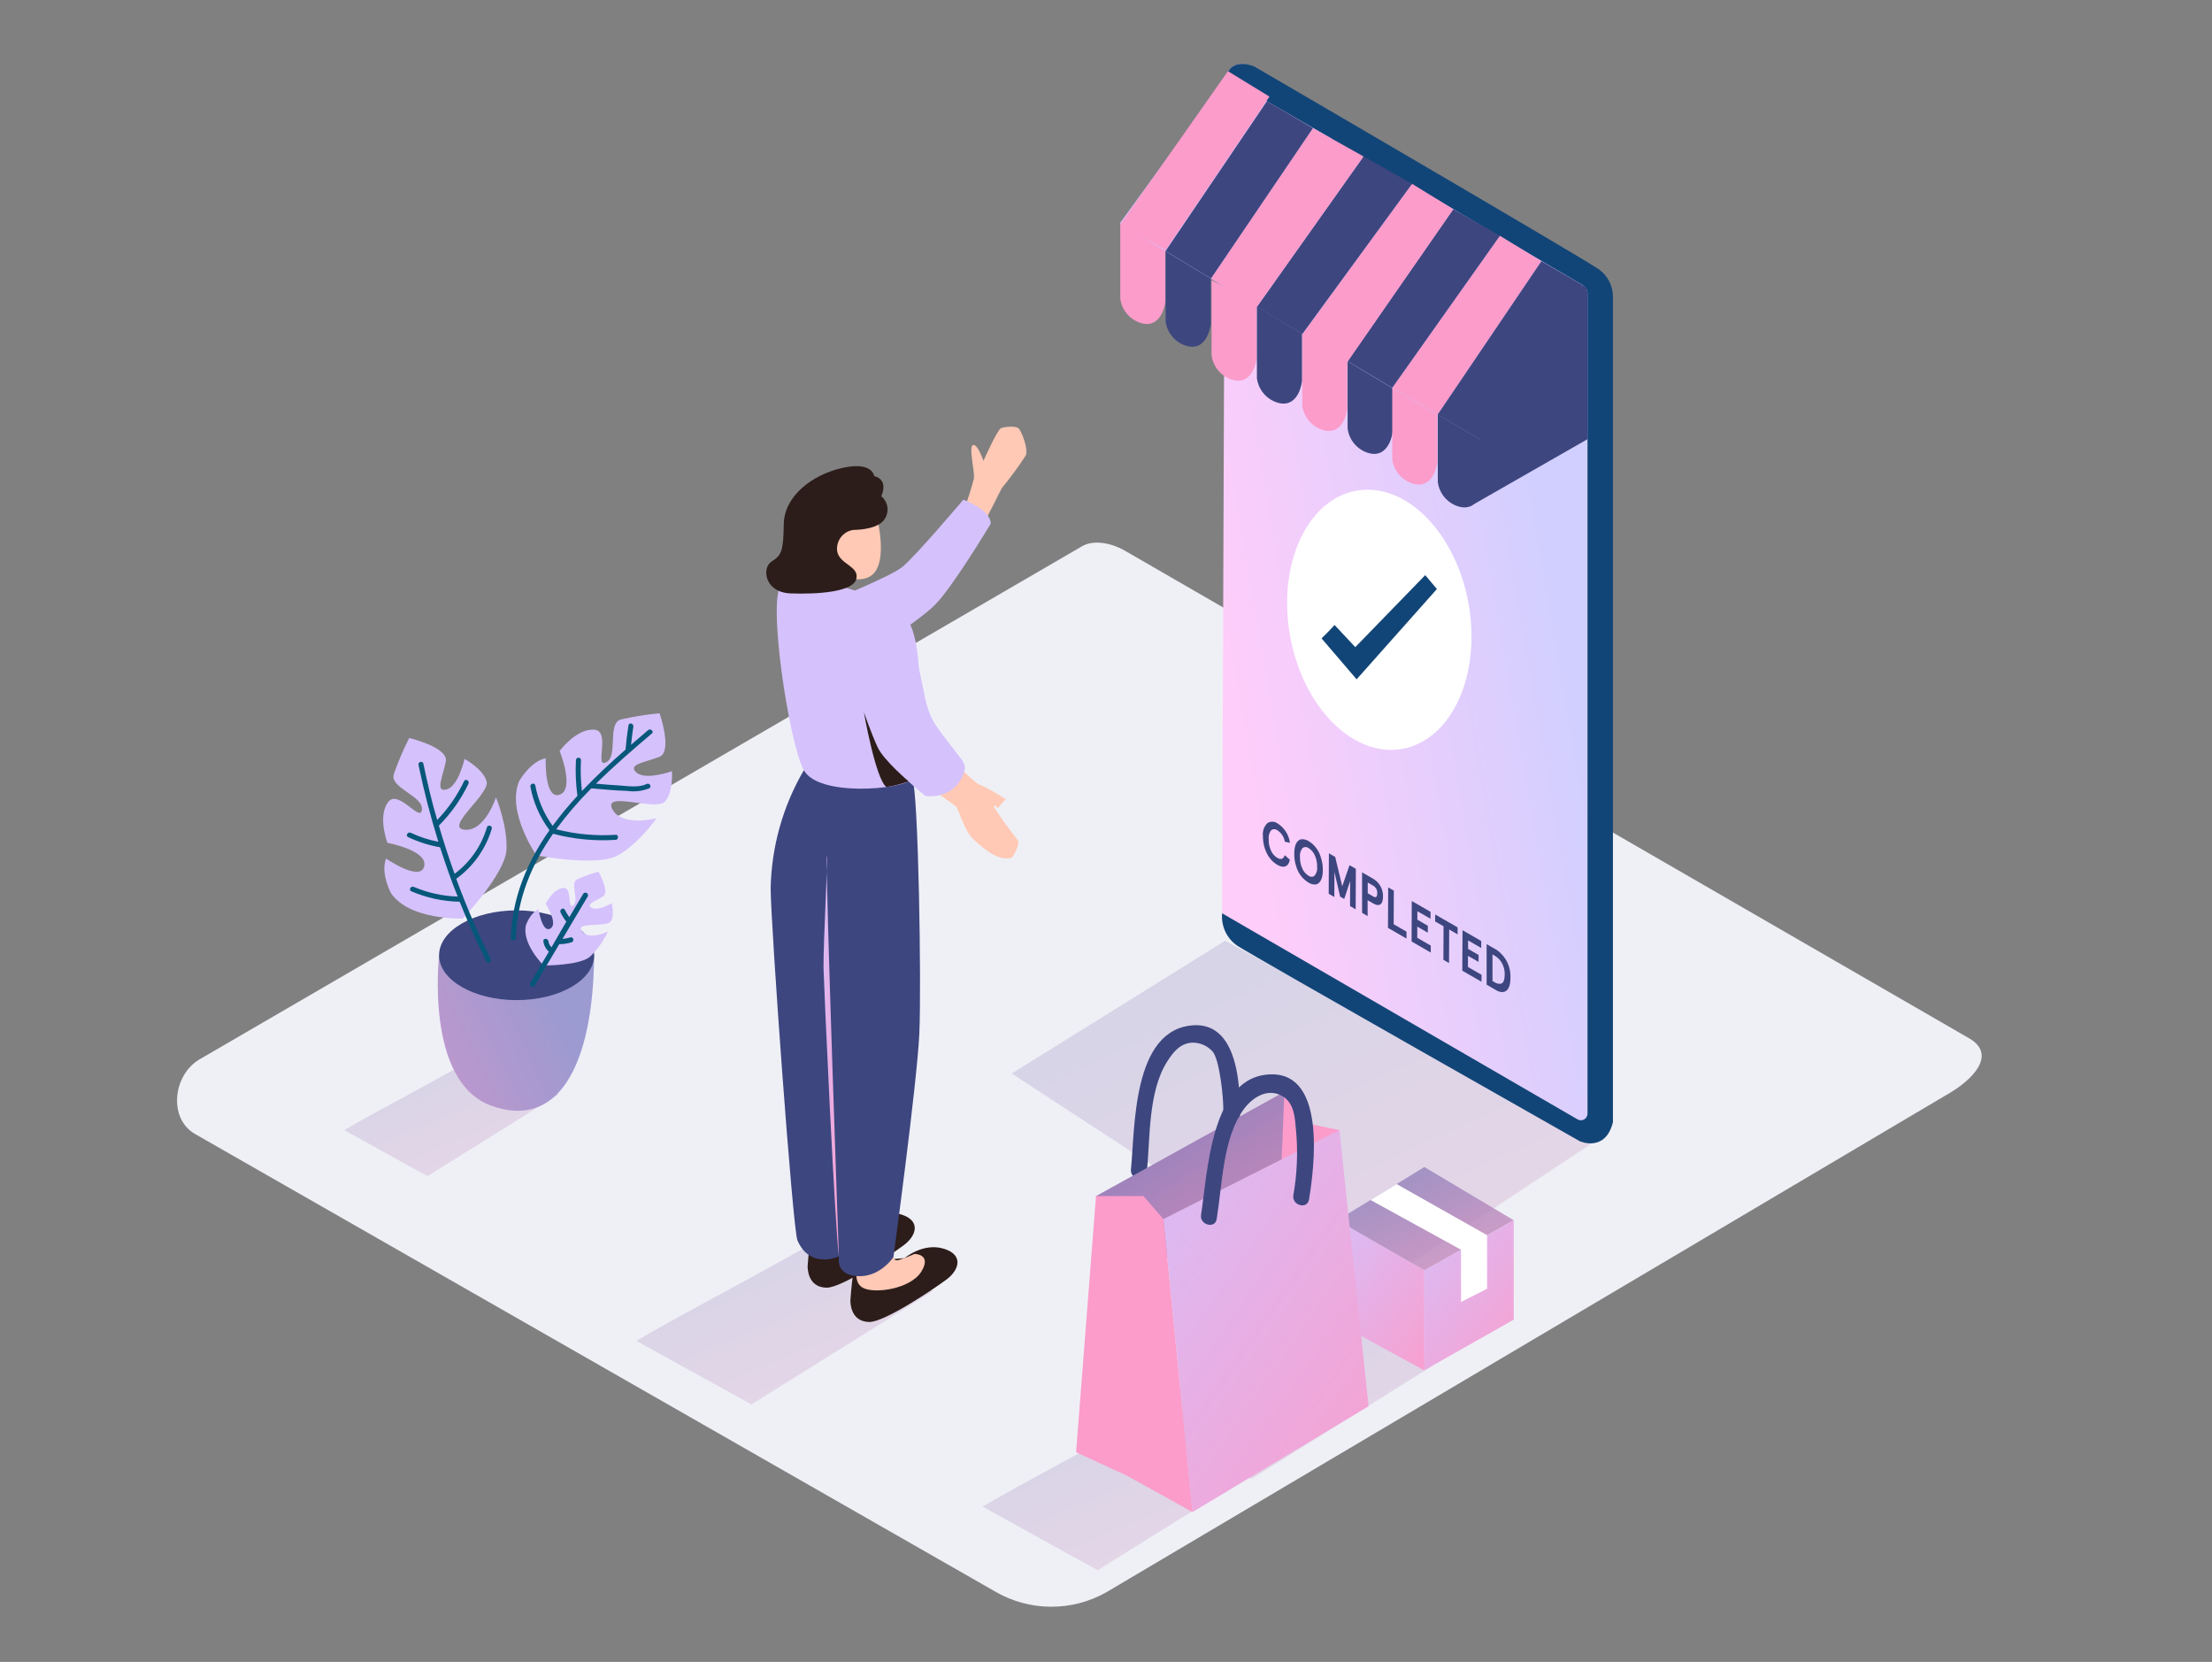 <svg width="438" height="329" viewBox="0 0 438 329" fill="none" xmlns="http://www.w3.org/2000/svg">
<rect x="0" y="0" width="438" height="329" fill="#808080" stroke="none"/>
<path d="M219 315.259L385.44 216.745C390.74 213.762 395.295 208.871 390.115 205.669L223.117 109.239C220.609 107.682 216.81 106.662 214.258 108.142L39.54 209.705C34.24 212.786 33.288 221.395 38.588 224.477L197.1 315.105C200.423 317.031 204.19 318.058 208.029 318.085C211.869 318.112 215.65 317.138 219 315.259Z" fill="#EFF0F6"/>
<path opacity="0.32" d="M162.739 245.039C150.617 252.113 138.145 258.418 125.991 265.437L148.789 278.038L184.737 255.589L162.739 245.039Z" fill="url(#paint0_linear)" fill-opacity="0.8"/>
<path opacity="0.32" d="M261.705 259.8C249.584 266.874 237.112 273.18 224.957 280.198L247.744 292.81L283.693 270.361L261.705 259.8Z" fill="url(#paint1_linear)" fill-opacity="0.8"/>
<path opacity="0.32" d="M231.297 277.863C219.175 284.936 206.703 291.242 194.549 298.261L217.347 310.861L253.296 288.423L231.297 277.863Z" fill="url(#paint2_linear)" fill-opacity="0.8"/>
<path opacity="0.32" d="M94.739 208.981C85.979 214.091 76.956 218.653 68.164 223.731L84.643 232.844L110.639 216.614L94.739 208.981Z" fill="url(#paint3_linear)" fill-opacity="0.8"/>
<path opacity="0.32" d="M315.787 225.957L268.713 257.157L200.319 212.523L242.597 186.236" fill="url(#paint4_linear)" fill-opacity="0.8"/>
<path d="M248.652 13.544C263.895 23.096 302.22 45.292 315.25 53.32C318.207 55.141 318.656 57.849 318.711 61.326L318.645 223.72C317.84 224.659 316.726 225.278 315.505 225.465C314.283 225.652 313.035 225.395 311.987 224.74L247.7 188.353C244.502 186.466 241.984 184.525 241.984 180.808L242.586 16.45C242.586 12.919 245.63 11.647 248.652 13.544Z" fill="url(#paint5_linear)"/>
<path d="M242.718 15.353L263.621 27.417V31.935C263.625 32.316 263.729 32.689 263.921 33.018C264.113 33.347 264.387 33.62 264.716 33.81L280.889 43.165C281.107 43.304 281.359 43.382 281.617 43.389C281.876 43.396 282.131 43.332 282.357 43.205C282.582 43.078 282.768 42.891 282.895 42.666C283.023 42.44 283.086 42.184 283.079 41.925V38.636L313.389 56.456C313.679 56.627 313.92 56.87 314.087 57.163C314.254 57.455 314.342 57.786 314.342 58.123V220.507C314.334 220.734 314.268 220.956 314.15 221.15C314.032 221.344 313.865 221.504 313.666 221.614C313.468 221.725 313.244 221.782 313.017 221.78C312.79 221.778 312.567 221.717 312.371 221.603L241.995 180.807C241.877 182.068 242.103 183.336 242.648 184.478C243.194 185.619 244.039 186.591 245.094 187.289C248.74 189.614 312.809 225.924 312.809 225.924C312.809 225.924 317.878 228.216 319.379 222.163V58.759C319.381 57.703 319.133 56.661 318.655 55.719C318.177 54.778 317.483 53.963 316.63 53.342C313.717 51.247 248.357 13.16 248.357 13.16C248.357 13.16 243.758 11.065 242.718 15.353Z" fill="#124577"/>
<path d="M191.088 100.301C191.765 98.486 192.35 96.638 192.84 94.763C193.059 93.436 191.745 88.391 192.665 88.106C193.585 87.821 194.735 91.243 194.735 91.243C194.735 91.243 197.472 85.058 198.217 84.761C198.961 84.465 201.184 84.268 201.721 84.827C202.257 85.386 203.736 88.995 203.079 90.223C201.659 92.401 200.12 94.499 198.469 96.507C198.228 96.693 195.348 102.9 194.965 103.087C194.581 103.273 191.373 101.694 191.088 100.301Z" fill="#FFC9B5"/>
<path d="M161.053 120.326C161.053 120.326 176.098 114.371 178.715 112.211C181.332 110.051 190.76 98.919 190.76 98.919C190.76 98.919 196.235 100.926 196.169 103.679C196.169 103.679 188.504 116.499 184.946 119.932C181.387 123.364 168.4 131.995 165.553 131.798C162.706 131.6 161.053 120.326 161.053 120.326Z" fill="#D5C1FC"/>
<path d="M170.656 242.275C170.656 242.275 174.247 239.205 178.321 240.389C182.394 241.574 181.518 244.6 178.978 246.498C176.437 248.395 166.659 254.986 163.648 254.92C160.636 254.854 159.979 252.431 159.914 250.764C160.081 248.192 160.377 245.629 160.801 243.087" fill="#2C1D1A"/>
<path d="M168.422 242.056C168.437 242.169 168.477 242.277 168.538 242.372C168.6 242.467 168.682 242.548 168.778 242.607C168.874 242.667 168.983 242.705 169.095 242.718C169.208 242.73 169.322 242.718 169.429 242.681C170.522 242.335 171.593 241.925 172.638 241.453C172.638 241.453 176.109 241.453 173.995 244.93C171.882 248.406 164.6 249.426 162.356 248.132C160.111 246.838 161.611 243.153 161.611 243.153" fill="#2C1D1A"/>
<path d="M179.12 249.064C179.12 249.064 182.711 245.993 186.785 247.178C190.858 248.362 189.982 251.389 187.442 253.286C184.901 255.183 175.123 261.774 172.112 261.709C169.101 261.643 168.444 259.219 168.378 257.552C168.545 254.98 168.841 252.418 169.265 249.876" fill="#2C1D1A"/>
<path d="M176.875 248.845C176.89 248.957 176.93 249.065 176.992 249.16C177.053 249.256 177.135 249.336 177.232 249.396C177.328 249.456 177.436 249.493 177.549 249.506C177.662 249.519 177.776 249.506 177.883 249.47C178.975 249.123 180.047 248.713 181.091 248.241C181.091 248.241 184.562 248.241 182.449 251.718C180.336 255.194 173.054 256.214 170.809 254.92C168.564 253.626 170.065 249.941 170.065 249.941" fill="#FFC9B5"/>
<path d="M180.675 154.246C181.847 156.9 182.482 194.9 182.033 204.693C181.584 214.486 176.908 248.877 176.908 248.877C176.908 248.877 174.247 252.924 169.758 252.639C165.268 252.354 166.144 248.735 166.144 248.735C166.144 248.735 160.406 251.4 157.899 245.544C156.968 243.35 152.599 182.803 152.599 175.905C152.749 167.662 155.011 159.596 159.169 152.48" fill="#3D467F"/>
<path d="M166.111 248.702C166.111 248.702 163.385 171.935 163.735 169.665C164.086 167.395 162.991 186.499 163.067 191.719C163.155 195.448 165.345 243.46 166.111 248.702Z" fill="url(#paint6_linear)"/>
<path d="M180.675 154.246C180.675 154.246 184.639 127.06 179 121.928C173.36 116.795 157.691 113.154 154.767 115.709C151.844 118.265 156.235 147.096 159.147 152.448C162.06 157.799 178.562 156.33 180.675 154.246Z" fill="#D5C1FC"/>
<path d="M173.514 101.924C173.645 102.308 176.426 112.891 171.576 114.426C166.725 115.962 165.75 110.16 165.268 109.831C164.787 109.502 163.265 108.987 163.341 107.813C163.418 106.64 165.257 106.618 165.257 106.618C165.257 106.618 165.969 103.547 168.148 102.231C170.327 100.915 173.514 101.924 173.514 101.924Z" fill="#FFC9B5"/>
<path d="M168.981 104.907C168.981 104.907 173.032 104.973 174.784 103.24C175.112 102.902 175.366 102.498 175.531 102.056C175.695 101.614 175.766 101.143 175.74 100.672C175.713 100.201 175.589 99.74 175.375 99.32C175.162 98.899 174.864 98.528 174.499 98.228C174.499 98.228 176.109 95.015 173.087 94.237C173.087 94.237 172.813 91.287 166.791 92.635C160.768 93.984 155.271 98.25 155.195 103.767C155.118 109.283 154.713 109.919 152.764 111.18C150.815 112.441 151.351 117.277 156.563 117.475C161.775 117.672 168.882 117.212 169.55 114.635C170.218 112.057 166.265 111.783 165.772 109.151C165.704 108.661 165.733 108.163 165.858 107.685C165.982 107.206 166.2 106.757 166.498 106.363C166.796 105.969 167.169 105.637 167.595 105.388C168.021 105.138 168.492 104.974 168.981 104.907Z" fill="#2C1D1A"/>
<path d="M188.483 150.331C188.483 150.331 192.654 154.784 193.859 155.266C195.703 156.111 197.476 157.105 199.159 158.238C198.6 158.739 198.104 159.306 197.681 159.927C197.679 159.949 197.679 159.971 197.681 159.993C197.144 159.609 196.772 159.324 196.783 159.521C196.783 160.146 200.889 165.498 201.513 166.309C202.137 167.121 200.418 169.775 200.418 169.775C197.768 170.663 194.713 167.976 192.753 166.156C190.793 164.335 189.884 160.124 189.205 159.576C188.526 159.028 182.931 155.332 182.537 154.18C182.142 153.029 188.483 150.331 188.483 150.331Z" fill="#FFC9B5"/>
<path d="M180.27 123.869C181.365 126.292 181.365 128.946 181.825 131.545C182.186 133.399 182.558 135.34 182.985 137.215C183.277 139.127 183.876 140.979 184.759 142.698C186.292 145.254 188.285 147.469 190.026 149.871C190.51 150.393 190.86 151.025 191.045 151.713C191.209 153.391 189.095 158.172 183.237 157.58C180.277 155.184 177.509 152.559 174.959 149.728C171.674 145.857 168.564 132.763 168.882 128.409C169.101 125.448 170.71 122.136 173.514 120.842C174.443 120.463 175.467 120.378 176.446 120.6C177.425 120.821 178.312 121.338 178.989 122.081C179.513 122.601 179.946 123.205 180.27 123.869Z" fill="#D5C1FC"/>
<path d="M179.931 154.707C179.931 154.707 175.036 150.54 173.831 148.028C172.627 145.517 171.061 140.999 171.061 140.999C171.061 140.999 173.328 154.06 175.496 155.804C177.004 155.574 178.489 155.207 179.931 154.707Z" fill="#2C1D1A"/>
<path d="M86.954 189.109C86.954 189.109 84.052 214.047 97.225 218.873C110.398 223.698 117.45 211.196 117.647 189.109" fill="url(#paint7_linear)"/>
<path opacity="0.33" d="M86.954 189.109C86.954 189.109 84.052 214.047 97.225 218.873C110.398 223.698 117.45 211.196 117.647 189.109" fill="#2E2E75"/>
<path d="M102.295 197.992C110.773 197.992 117.647 194.015 117.647 189.109C117.647 184.203 110.773 180.226 102.295 180.226C93.816 180.226 86.943 184.203 86.943 189.109C86.943 194.015 93.816 197.992 102.295 197.992Z" fill="#3D467F"/>
<path d="M106.215 169.336C106.215 169.336 100.193 160.629 102.821 154.597C102.821 154.597 105.011 150.726 108.055 150.112C108.055 150.112 107.748 158.37 110.814 157.317C113.88 156.264 110.814 148.675 110.814 148.675C110.814 148.675 114.033 144.288 117.57 144.442C121.107 144.596 117.57 152.119 120.023 150.912C122.476 149.706 120.176 143.236 122.936 142.435C125.461 141.855 128.021 141.444 130.601 141.207C130.601 141.207 133.207 148.741 130.601 149.816C127.995 150.89 124.151 151.263 125.991 152.919C127.83 154.575 133.054 152.667 133.054 152.667C133.054 152.667 133.382 156.911 131.608 158.742C129.834 160.574 119.388 156.549 121.239 160.168C123.089 163.787 129.999 161.989 129.999 161.989C129.999 161.989 126.473 167.044 122.334 169.347C118.194 171.65 106.215 169.336 106.215 169.336Z" fill="#D5C1FC"/>
<path d="M107.638 191.138C107.638 191.138 103.258 186.839 104.145 183.132C104.145 183.132 104.967 180.709 106.642 180.029C106.642 180.029 107.343 184.755 108.974 183.823C110.606 182.891 108.055 178.921 108.055 178.921C108.055 178.921 109.423 176.092 111.438 175.796C113.453 175.5 112.259 180.182 113.519 179.206C114.778 178.23 112.785 174.82 114.274 174.074C115.648 173.475 117.06 172.97 118.501 172.561C118.501 172.561 120.789 176.563 119.421 177.452C118.052 178.34 115.917 178.965 117.132 179.711C118.348 180.457 121.118 178.812 121.118 178.812C121.118 178.812 121.753 181.18 120.943 182.409C120.132 183.637 113.77 182.409 115.205 184.328C116.639 186.247 120.362 184.426 120.362 184.426C119.499 186.304 118.287 188.001 116.793 189.427C114.69 191.171 107.638 191.138 107.638 191.138Z" fill="#D5C1FC"/>
<path d="M91.641 181.838C91.641 181.838 81.063 182.244 77.406 176.794C77.406 176.794 75.314 172.879 76.442 169.961C76.442 169.961 83.231 174.655 83.998 171.497C84.764 168.338 76.716 166.858 76.716 166.858C76.716 166.858 74.767 161.78 76.781 158.874C78.796 155.968 83.286 163.019 83.549 160.278C83.811 157.536 77.132 156.001 77.975 153.259C78.832 150.806 79.853 148.414 81.03 146.098C81.03 146.098 88.783 147.94 88.279 150.726C87.775 153.511 86.034 156.944 88.421 156.286C90.808 155.628 91.98 150.243 91.98 150.243C91.98 150.243 95.725 152.25 96.36 154.729C96.995 157.207 87.929 163.853 91.98 164.259C96.032 164.664 98.211 157.843 98.211 157.843C98.211 157.843 100.565 163.546 100.28 168.283C99.996 173.021 91.641 181.838 91.641 181.838Z" fill="#D5C1FC"/>
<path d="M128.345 144.541C127.228 145.491 126.1 146.456 124.962 147.436C125.082 146.24 125.213 145.045 125.41 143.85C125.509 143.225 124.545 142.95 124.447 143.587C124.191 145.18 123.998 146.781 123.867 148.39C120.899 150.989 117.965 153.72 115.227 156.604C114.99 154.573 114.928 152.526 115.041 150.485C115.041 149.838 114.077 149.849 114.044 150.485C113.916 152.843 114.015 155.208 114.34 157.547C112.592 159.435 110.951 161.42 109.424 163.491C107.704 161.113 106.534 158.383 105.996 155.496C105.876 154.86 104.901 155.134 105.033 155.76C105.602 158.83 106.864 161.729 108.723 164.237C108.752 164.27 108.785 164.3 108.821 164.325C104.441 170.565 101.408 177.561 101.156 185.666C101.156 186.313 102.131 186.313 102.153 185.666C102.405 177.857 105.295 171.102 109.511 165.059C113.543 166.129 117.722 166.537 121.885 166.266C122.52 166.266 122.531 165.169 121.885 165.268C117.931 165.522 113.963 165.152 110.124 164.171C112.241 161.306 114.565 158.601 117.078 156.078H117.165C119.498 156.286 121.83 156.494 124.173 156.571C125.652 156.79 127.162 156.616 128.553 156.067C129.123 155.781 128.619 154.915 128.049 155.2C126.44 156.012 124.184 155.584 122.454 155.485C120.976 155.398 119.497 155.277 118.019 155.145C121.578 151.614 125.4 148.324 129.09 145.199C129.55 144.826 128.838 144.124 128.345 144.541Z" fill="#06577A"/>
<path d="M97.389 164.018C97.406 163.896 97.378 163.773 97.311 163.671C97.243 163.569 97.141 163.495 97.023 163.463C96.905 163.43 96.779 163.442 96.67 163.496C96.56 163.55 96.473 163.641 96.426 163.754C95.345 167.449 93.093 170.69 90.009 172.988C88.878 169.844 87.841 166.664 86.899 163.447C89.31 161.039 91.291 158.234 92.758 155.156C93.031 154.575 92.177 154.06 91.893 154.652C90.543 157.481 88.746 160.073 86.571 162.329C85.476 158.644 84.611 154.926 83.833 151.176C83.702 150.55 82.738 150.814 82.87 151.439C83.928 156.557 85.239 161.627 86.801 166.65C84.909 166.281 83.07 165.681 81.326 164.862C80.746 164.588 80.231 165.454 80.822 165.728C82.824 166.68 84.946 167.355 87.129 167.735C88.224 171.025 89.319 174.315 90.633 177.496C87.641 177.401 84.693 176.75 81.939 175.576C81.359 175.324 80.844 176.191 81.435 176.443C84.465 177.748 87.719 178.452 91.017 178.515C92.623 182.529 94.389 186.477 96.316 190.359C96.601 190.941 97.411 190.425 97.181 189.855C94.609 184.692 92.324 179.391 90.338 173.975C93.728 171.533 96.209 168.029 97.389 164.018Z" fill="#06577A"/>
<path d="M115.479 176.958L112.73 181.575C112.391 181.122 112.098 180.637 111.854 180.127C111.58 179.546 110.759 180.051 110.989 180.632C111.302 181.28 111.688 181.891 112.139 182.452L109.204 187.53C108.871 187.212 108.655 186.791 108.591 186.334C108.514 185.698 107.496 185.698 107.595 186.334C107.682 187.137 108.074 187.875 108.69 188.396L104.967 194.658C104.917 194.772 104.91 194.9 104.949 195.017C104.987 195.135 105.067 195.235 105.174 195.297C105.281 195.36 105.407 195.38 105.528 195.356C105.65 195.331 105.758 195.262 105.832 195.163L110.748 186.905C111.573 186.919 112.394 186.797 113.179 186.543C113.792 186.345 113.529 185.38 112.916 185.578C112.415 185.737 111.897 185.837 111.372 185.874L116.355 177.506C116.427 177.39 116.451 177.25 116.42 177.116C116.389 176.982 116.306 176.866 116.19 176.793C116.074 176.721 115.934 176.697 115.8 176.728C115.667 176.759 115.551 176.842 115.479 176.958Z" fill="#06577A"/>
<path d="M277.661 148.254C287.426 146.514 293.309 133.661 290.801 119.547C288.293 105.432 278.344 95.401 268.58 97.141C258.815 98.881 252.932 111.734 255.44 125.849C257.948 139.963 267.897 149.995 277.661 148.254Z" fill="white"/>
<path d="M282.214 113.856L268.363 128.113L264.256 123.726C263.161 124.932 262.855 125.239 261.683 126.38L268.625 134.484L284.525 116.609L282.214 113.856Z" fill="#124577"/>
<path d="M221.825 44.239V59.099C221.972 60.269 222.469 61.366 223.251 62.247C224.033 63.128 225.063 63.751 226.205 64.034C230.224 64.945 230.771 59.648 230.771 59.648V48.681L221.825 44.239Z" fill="#FB9CCB"/>
<path d="M230.804 48.769V63.607C230.951 64.776 231.448 65.874 232.23 66.754C233.012 67.635 234.042 68.258 235.184 68.542C239.203 69.452 239.75 64.155 239.75 64.155V53.188L230.804 48.769Z" fill="#3D467F"/>
<path d="M239.903 55.469V70.329C240.05 71.499 240.547 72.596 241.329 73.477C242.111 74.358 243.141 74.981 244.283 75.264C248.302 76.174 248.85 70.878 248.85 70.878V59.911L239.903 55.469Z" fill="#FB9CCB"/>
<path d="M248.882 59.998V74.858C249.029 76.028 249.526 77.125 250.308 78.006C251.09 78.887 252.12 79.51 253.262 79.793C257.281 80.704 257.829 75.407 257.829 75.407V64.44L248.882 59.998Z" fill="#3D467F"/>
<path d="M257.861 65.416V80.276C258.008 81.445 258.505 82.543 259.287 83.424C260.069 84.305 261.099 84.928 262.241 85.211C266.26 86.121 266.807 80.824 266.807 80.824V69.858L257.861 65.416Z" fill="#FB9CCB"/>
<path d="M266.84 69.956V84.816C266.987 85.986 267.484 87.083 268.266 87.964C269.048 88.845 270.078 89.468 271.22 89.751C275.239 90.661 275.786 85.365 275.786 85.365V74.398L266.84 69.956Z" fill="#3D467F"/>
<path d="M275.677 76.032V90.892C275.824 92.061 276.321 93.159 277.103 94.04C277.885 94.921 278.915 95.544 280.057 95.827C284.076 96.737 284.623 91.44 284.623 91.44V80.474L275.677 76.032Z" fill="#FB9CCB"/>
<path d="M242.718 15.354L221.749 44.196C221.749 44.196 292.299 87.251 293.285 86.966C294.27 86.681 313.389 56.457 313.389 56.457L242.718 15.354Z" fill="#D5C1FC"/>
<path d="M275.677 76.778L296.997 46.674L305.22 51.708L284.656 82.096" fill="#FB9CCB"/>
<path d="M266.84 71.503L287.766 41.421L296.997 46.674L275.677 76.778" fill="#3D467F"/>
<path d="M257.861 66.217L279.608 36.388L287.766 41.421L266.851 71.579" fill="#FB9CCB"/>
<path d="M248.882 60.745L269.994 30.97L279.608 36.388L257.861 66.14" fill="#3D467F"/>
<path d="M239.783 55.14L259.975 25.366L269.994 30.97L248.883 60.744" fill="#FB9CCB"/>
<path d="M230.804 49.69L250.865 20.036L259.975 25.366L239.783 55.14" fill="#3D467F"/>
<path d="M221.825 44.437L243.145 14.092L251.368 19.126L230.804 49.515" fill="#FB9CCB"/>
<path d="M313.389 56.456C313.389 56.456 314.342 56.654 314.342 58.288V86.944L291.029 100.279L294.314 79.859L313.389 56.456Z" fill="#3D467F"/>
<path d="M284.7 82.096V95.41C284.847 96.579 285.344 97.677 286.126 98.558C286.908 99.439 287.938 100.062 289.08 100.345C293.099 101.255 293.646 95.958 293.646 95.958L293.471 87.185L284.7 82.096Z" fill="#3D467F"/>
<path d="M293.46 87.207L313.389 56.456L305.22 51.708L284.656 82.096" fill="#3D467F"/>
<path d="M261.541 169.731C261.81 170.544 261.943 171.397 261.935 172.253C261.935 174.041 261.322 175.006 260.489 175.105C259.994 175.126 259.503 174.992 259.088 174.721C257.905 173.991 257.038 172.845 256.657 171.508C256.392 170.694 256.263 169.841 256.274 168.985C256.274 167.198 256.887 166.222 257.719 166.145C258.217 166.118 258.711 166.248 259.132 166.518C260.312 167.245 261.172 168.393 261.541 169.731ZM260.303 173.35C260.503 173.108 260.651 172.827 260.738 172.525C260.825 172.223 260.848 171.907 260.807 171.595C260.83 170.797 260.665 170.004 260.325 169.281C260.069 168.711 259.65 168.23 259.121 167.9C258.946 167.765 258.733 167.692 258.513 167.692C258.293 167.692 258.079 167.765 257.905 167.9C257.709 168.143 257.564 168.425 257.479 168.726C257.394 169.028 257.372 169.344 257.412 169.654C257.384 170.452 257.546 171.245 257.883 171.968C258.139 172.545 258.563 173.03 259.099 173.361C259.271 173.499 259.486 173.574 259.706 173.574C259.927 173.574 260.142 173.499 260.314 173.361" fill="#3D467F"/>
<path d="M252.945 162.997C253.618 163.416 254.19 163.979 254.618 164.647C255.046 165.315 255.32 166.07 255.42 166.858L254.412 166.627C254.336 166.169 254.165 165.731 253.91 165.342C253.656 164.953 253.323 164.622 252.934 164.368C252.757 164.23 252.539 164.156 252.315 164.156C252.091 164.156 251.874 164.23 251.697 164.368C251.313 164.867 251.139 165.497 251.215 166.123C251.194 166.917 251.355 167.704 251.686 168.426C251.944 169.007 252.372 169.496 252.912 169.83C253.635 170.246 254.128 170.071 254.401 169.292L255.409 170.214C255.113 171.595 254.215 171.957 252.901 171.201C252.036 170.675 251.337 169.915 250.886 169.007C250.333 167.93 250.054 166.731 250.076 165.52C250.016 165.061 250.06 164.595 250.206 164.156C250.352 163.717 250.596 163.317 250.919 162.986C251.216 162.776 251.571 162.665 251.934 162.667C252.297 162.668 252.651 162.784 252.945 162.997Z" fill="#3D467F"/>
<path d="M268.472 172.001L268.439 180.018L267.322 179.371L267.344 174.425L266.173 177.967L265.362 177.506L264.234 172.637L264.213 177.583L263.096 176.936L263.139 168.93L264.388 169.654L265.778 175.456L267.224 171.277L268.472 172.001Z" fill="#3D467F"/>
<path d="M271.976 174.008C272.573 174.375 273.061 174.894 273.39 175.513C273.72 176.132 273.878 176.828 273.849 177.528C273.849 178.987 273.181 179.579 271.954 178.877L270.804 178.208V181.356L269.709 180.72V172.703L271.976 174.008ZM271.91 177.485C272.436 177.781 272.699 177.583 272.71 176.87C272.735 176.568 272.675 176.264 272.535 175.994C272.396 175.725 272.183 175.5 271.921 175.346L270.826 174.71V176.838L271.921 177.474" fill="#3D467F"/>
<path d="M275.995 176.322L275.962 182.968L278.502 184.437V185.808L274.834 183.692L274.878 175.686L275.995 176.322Z" fill="#3D467F"/>
<path d="M283.266 180.511L283.255 181.882L280.649 180.391V182.069L282.729 183.275L282.718 184.646L280.638 183.439L280.627 185.655L283.309 187.201V188.572L279.51 186.389L279.543 178.373L283.266 180.511Z" fill="#3D467F"/>
<path d="M288.62 183.593V184.975L286.956 184.01L286.923 190.656L285.806 190.009L285.839 183.374L284.174 182.42L284.185 181.038L288.62 183.593Z" fill="#3D467F"/>
<path d="M293.307 186.291L293.296 187.673L290.701 186.17L290.69 187.848L292.781 189.054L292.77 190.425L290.679 189.23L290.668 191.434L293.361 192.981L293.35 194.351L289.551 192.169L289.595 184.152L293.307 186.291Z" fill="#3D467F"/>
<path d="M296.296 188.012C297.204 188.628 297.938 189.469 298.425 190.453C298.912 191.437 299.137 192.531 299.077 193.627C299.077 196.424 297.676 196.841 296.252 196.029L294.369 194.932V186.916L296.296 188.012ZM297.27 194.713C297.687 194.581 297.938 194 297.949 192.969C297.984 192.092 297.755 191.225 297.292 190.48C296.954 189.946 296.492 189.502 295.945 189.186L295.529 188.945V194.209L295.945 194.45C296.139 194.59 296.361 194.686 296.595 194.732C296.83 194.777 297.071 194.771 297.303 194.713" fill="#3D467F"/>
<path d="M282.039 271.272V251.477L299.734 241.607V261.248L282.039 271.272Z" fill="url(#paint8_linear)"/>
<path d="M282.039 251.477L264.826 241.607C264.826 241.607 264.344 261.566 264.826 261.884C265.308 262.202 282.039 271.304 282.039 271.304V251.477Z" fill="url(#paint9_linear)"/>
<path d="M264.815 241.574L282.039 231.035L299.735 241.574L282.039 251.477L264.815 241.574Z" fill="url(#paint10_linear)" fill-opacity="0.8"/>
<path d="M271.374 237.56L289.299 247.408V257.75L294.457 255.14V244.524L276.531 234.402L271.374 237.56Z" fill="white"/>
<path d="M236.225 202.982C224.179 203.815 224.76 223.413 223.939 231.495C223.731 233.535 226.873 234.226 227.081 232.164C227.76 225.387 227.311 216.208 231.067 210.231C232.228 208.389 233.607 206.579 235.984 206.415C236.712 206.389 237.438 206.513 238.117 206.781C238.795 207.049 239.411 207.455 239.926 207.972C241.021 208.926 241.546 212.72 241.732 213.85C242.359 218.048 242.429 222.311 241.94 226.527C241.721 228.567 244.864 229.258 245.083 227.196C245.773 220.869 246.999 202.236 236.225 202.982Z" fill="#3D467F"/>
<path d="M254.314 216.142L257.949 222.218L265.231 223.731L259.778 242.561L244.316 232.537" fill="#FB9CCB"/>
<path d="M217.018 236.792L254.314 216.142L253.109 246.816L224.606 249.547L217.018 236.792Z" fill="url(#paint11_linear)"/>
<path d="M230.366 241.343L236.126 299.346L270.991 278.389L265.231 223.731L230.366 241.343Z" fill="url(#paint12_linear)"/>
<path d="M230.366 241.343L226.424 236.792H217.018L213.076 287.502L223.205 292.174L236.126 299.346L230.366 241.343Z" fill="#FB9CCB"/>
<path d="M251.795 212.688C239.674 212.797 239.126 232.428 237.823 240.466C237.495 242.495 240.594 243.361 240.922 241.322C242.017 234.599 242.105 225.409 246.211 219.684C247.897 217.338 250.843 215.364 253.755 216.899C256.362 218.281 256.394 221.362 256.646 223.939C257.022 228.167 256.838 232.426 256.099 236.606C255.759 238.635 258.858 239.501 259.198 237.461C260.26 231.101 262.603 212.589 251.795 212.688Z" fill="#3D467F"/>
<defs>
<linearGradient id="paint0_linear" x1="189.554" y1="275.905" x2="169.105" y2="227.106" gradientUnits="userSpaceOnUse">
<stop stop-color="#D58ABB"/>
<stop offset="1" stop-color="#817FBC"/>
</linearGradient>
<linearGradient id="paint1_linear" x1="288.509" y1="290.676" x2="268.045" y2="241.869" gradientUnits="userSpaceOnUse">
<stop stop-color="#D58ABB"/>
<stop offset="1" stop-color="#817FBC"/>
</linearGradient>
<linearGradient id="paint2_linear" x1="258.112" y1="308.728" x2="237.663" y2="259.929" gradientUnits="userSpaceOnUse">
<stop stop-color="#D58ABB"/>
<stop offset="1" stop-color="#817FBC"/>
</linearGradient>
<linearGradient id="paint3_linear" x1="114.121" y1="231.302" x2="99.331" y2="196.014" gradientUnits="userSpaceOnUse">
<stop stop-color="#D58ABB"/>
<stop offset="1" stop-color="#817FBC"/>
</linearGradient>
<linearGradient id="paint4_linear" x1="325.254" y1="252.573" x2="278.561" y2="150.672" gradientUnits="userSpaceOnUse">
<stop stop-color="#D58ABB"/>
<stop offset="1" stop-color="#817FBC"/>
</linearGradient>
<linearGradient id="paint5_linear" x1="280.358" y1="-45.614" x2="213.746" y2="-34.18" gradientUnits="userSpaceOnUse">
<stop stop-color="#D1CFFF"/>
<stop offset="1" stop-color="#FFCDFA"/>
<stop offset="1" stop-color="#FFCDFA"/>
</linearGradient>
<linearGradient id="paint6_linear" x1="164.336" y1="125.9" x2="172.899" y2="126.324" gradientUnits="userSpaceOnUse">
<stop stop-color="#D5C1FC"/>
<stop offset="1" stop-color="#FB9CCB"/>
</linearGradient>
<linearGradient id="paint7_linear" x1="102.169" y1="180.678" x2="79.656" y2="191.458" gradientUnits="userSpaceOnUse">
<stop stop-color="#D1CFFF"/>
<stop offset="1" stop-color="#FFCDFA"/>
<stop offset="1" stop-color="#FFCDFA"/>
</linearGradient>
<linearGradient id="paint8_linear" x1="289.428" y1="225.289" x2="320.793" y2="249.357" gradientUnits="userSpaceOnUse">
<stop stop-color="#D5C1FC"/>
<stop offset="1" stop-color="#FB9CCB"/>
</linearGradient>
<linearGradient id="paint9_linear" x1="271.889" y1="225.271" x2="303.153" y2="248.872" gradientUnits="userSpaceOnUse">
<stop stop-color="#D5C1FC"/>
<stop offset="1" stop-color="#FB9CCB"/>
</linearGradient>
<linearGradient id="paint10_linear" x1="302.598" y1="250.155" x2="289.563" y2="220.309" gradientUnits="userSpaceOnUse">
<stop stop-color="#D58ABB"/>
<stop offset="1" stop-color="#817FBC"/>
</linearGradient>
<linearGradient id="paint11_linear" x1="257.372" y1="247.387" x2="230.545" y2="207.239" gradientUnits="userSpaceOnUse">
<stop stop-color="#D58ABB"/>
<stop offset="1" stop-color="#817FBC"/>
</linearGradient>
<linearGradient id="paint12_linear" x1="247.33" y1="182.137" x2="324.755" y2="235.648" gradientUnits="userSpaceOnUse">
<stop stop-color="#D5C1FC"/>
<stop offset="1" stop-color="#FB9CCB"/>
</linearGradient>
</defs>
</svg>
